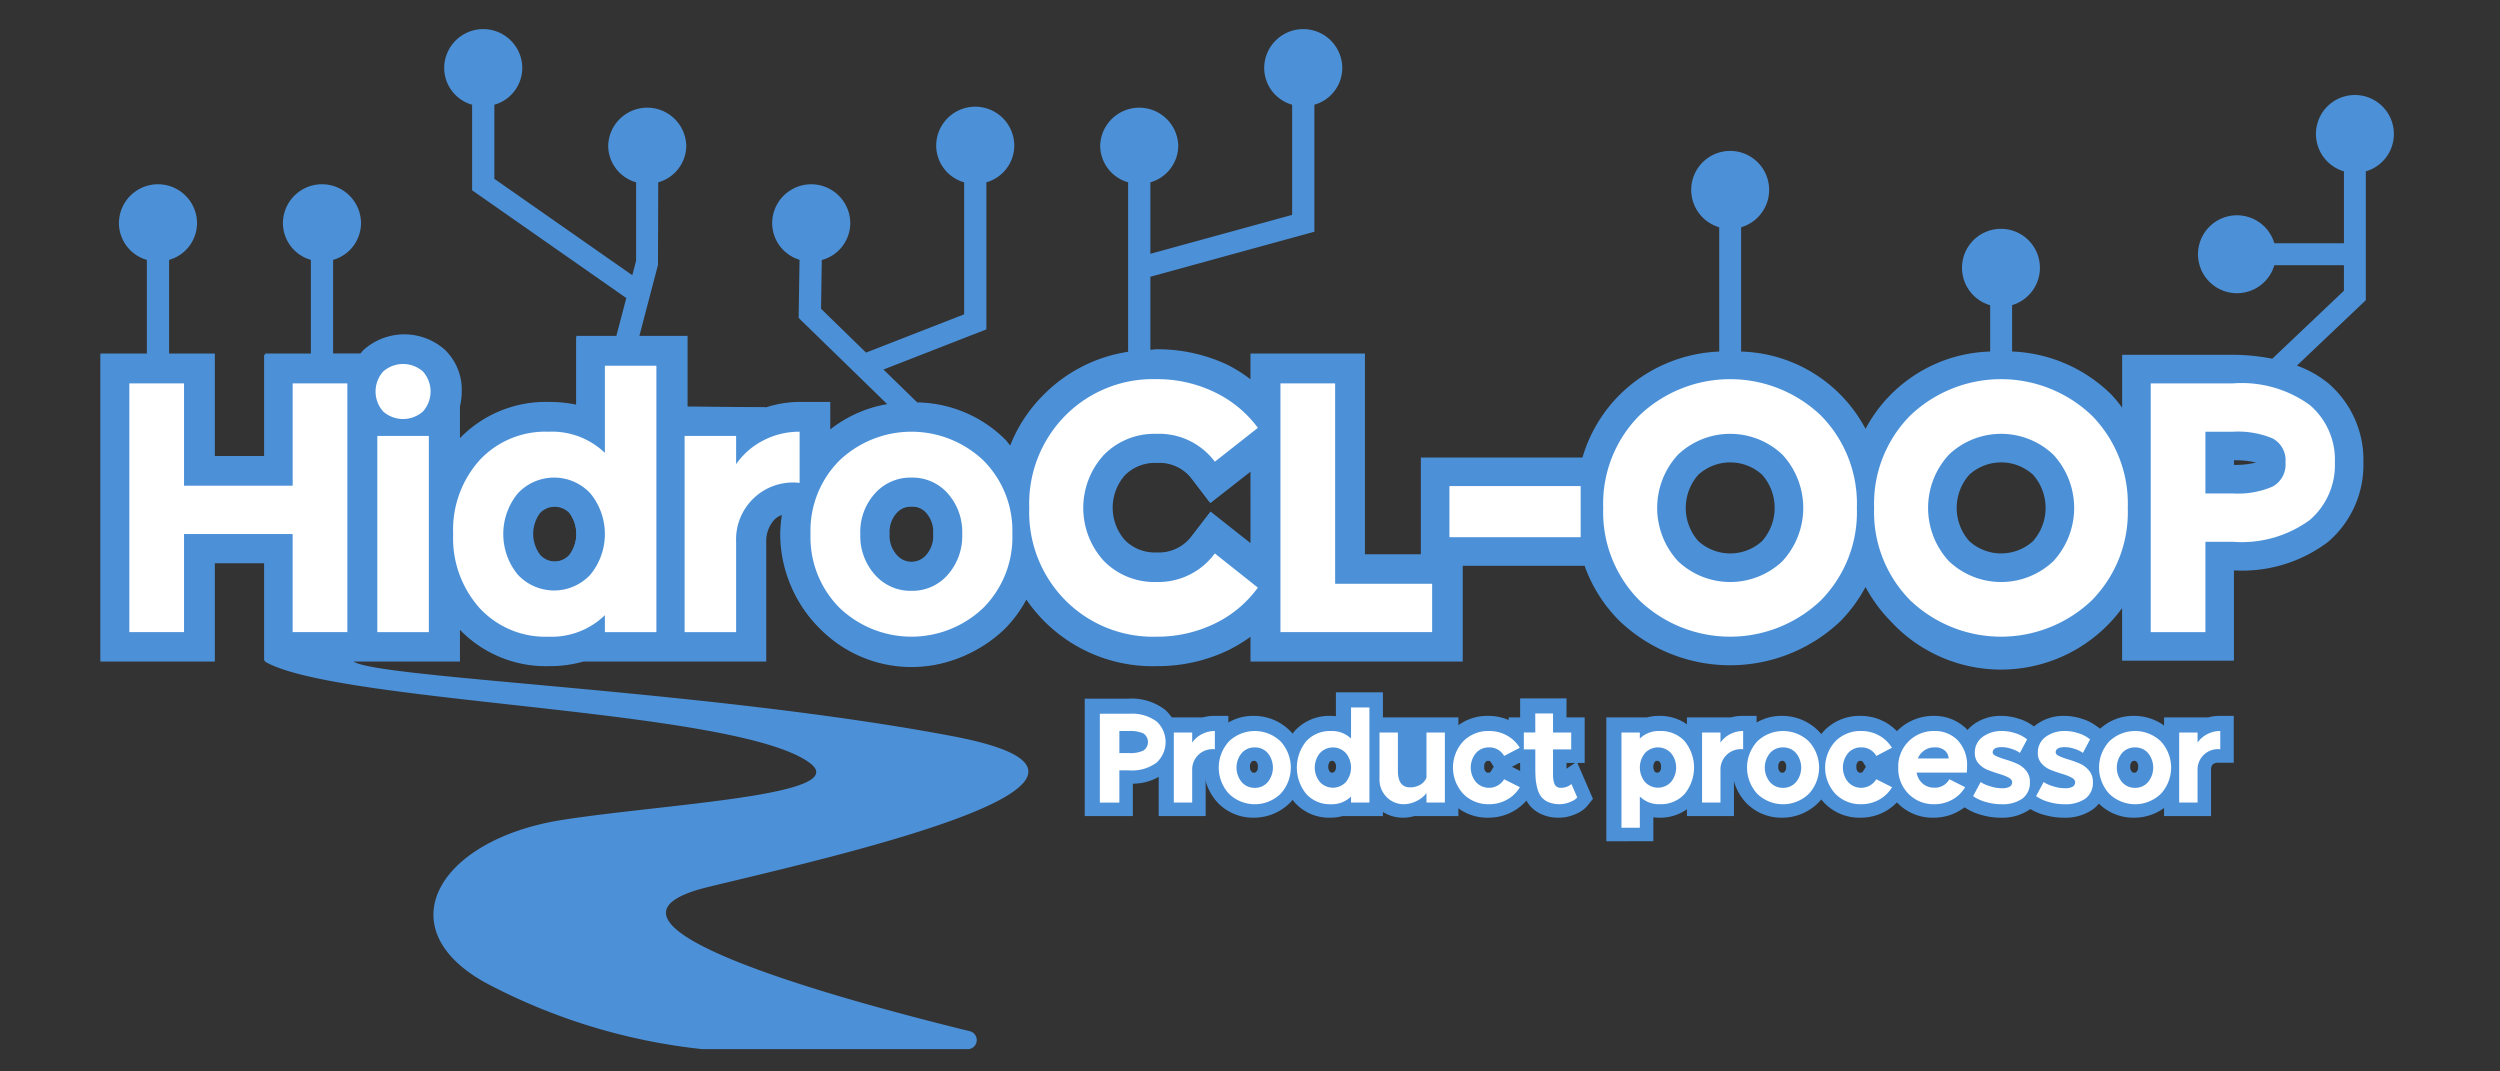 <svg id="Capa_2" data-name="Capa 2" xmlns="http://www.w3.org/2000/svg" viewBox="0 0 99.213 42.52"><rect x="0" y="0" width="99.213" height="42.52" fill="#333333" stroke="none"/><defs><style>.cls-1{fill:#4c91d8;}.cls-2{fill:#fff;}</style></defs><path class="cls-1" d="M54.167,21.995V14.029H49.625v1.022a6.009,6.009,0,0,0-.888-.562,6.491,6.491,0,0,0-2.834-.628c-.087,0-.165.019-.25.022V10.982l6.508-1.786V4.156a1.522,1.522,0,0,0,1.108-1.451,1.549,1.549,0,0,0-3.099,0A1.522,1.522,0,0,0,51.279,4.156V8.528l-5.626,1.544V7.235A1.522,1.522,0,0,0,46.76,5.784a1.55,1.55,0,0,0-3.099,0,1.522,1.522,0,0,0,1.109,1.451v6.725a5.981,5.981,0,0,0-3.325,1.678,5.886,5.886,0,0,0-1.356,2.042c-.072-.08-.127-.17-.205-.246A5.057,5.057,0,0,0,36.4,15.97l-1.34-1.305,4.085-1.594V7.235A1.522,1.522,0,0,0,40.252,5.784a1.549,1.549,0,0,0-3.099,0A1.522,1.522,0,0,0,38.262,7.235v5.239l-3.893,1.519L32.583,12.253l.03-1.935a1.521,1.521,0,0,0,1.13-1.455,1.549,1.549,0,0,0-3.099,0,1.523,1.523,0,0,0,1.086,1.446L31.694,12.616l3.515,3.422a5.039,5.039,0,0,0-2.26,1.003V15.95H31.772a4.377,4.377,0,0,0-1.365.214L27.287,16.132V13.328H25.374l.738-2.815.01-3.277A1.522,1.522,0,0,0,27.235,5.784a1.55,1.55,0,0,0-3.099,0,1.522,1.522,0,0,0,1.108,1.451V10.346l-.151.576L19.618,7.096V4.156a1.522,1.522,0,0,0,1.109-1.451,1.549,1.549,0,0,0-3.099,0A1.522,1.522,0,0,0,18.736,4.156V7.551l6.119,4.277-.394,1.5H22.873v2.732a5.183,5.183,0,0,0-1.082-.109,4.754,4.754,0,0,0-3.538,1.436V16.124a2.494,2.494,0,0,0,.071-.604,2.196,2.196,0,0,0-.677-1.647,2.423,2.423,0,0,0-3.204.002c-.045.043-.091.101-.137.153H13.219V10.313a1.522,1.522,0,0,0,1.108-1.451,1.549,1.549,0,0,0-3.099,0,1.522,1.522,0,0,0,1.109,1.451V14.029H10.521v4.067H8.526V14.029H6.71V10.313A1.522,1.522,0,0,0,7.819,8.862a1.549,1.549,0,0,0-3.099,0,1.522,1.522,0,0,0,1.108,1.451V14.029H3.985V26.253H8.526V22.354H10.521v3.899H10.512c2.847,1.678,18.722,1.852,21.627,4.027,1.722,1.29-5.745,1.619-9.822,2.258-4.969.779-7.043,4.367-2.908,6.537a23.684,23.684,0,0,0,8.451,2.559c.013.001.027.002.041.002H38.398a.361.361,0,0,0,.092-.711C32.737,39.511,22.354,36.594,28.117,35.197c5.206-1.262,18.678-4.282,9.665-5.986C28.122,27.384,15.074,26.93,14.026,26.253h4.227v-1.26a4.742,4.742,0,0,0,3.538,1.443,4.913,4.913,0,0,0,1.363-.183h7.254V21.495a1.255,1.255,0,0,1,.326-.874.731.731,0,0,1,.294-.183,6,6,0,0,0-.065.748,5.257,5.257,0,0,0,8.925,3.758,4.99,4.99,0,0,0,.843-1.149,6.067,6.067,0,0,0,5.173,2.641,6.48,6.48,0,0,0,2.832-.628,5.944,5.944,0,0,0,.89-.537v.982h8.423V21.995Zm-31.566.017a.775.775,0,0,1-1.17-.001,1.389,1.389,0,0,1,.001-1.65.809.809,0,0,1,1.168,0,1.388,1.388,0,0,1,0,1.651Zm14.155.011a.765.765,0,0,1-1.172-.007,1.126,1.126,0,0,1-.278-.831,1.107,1.107,0,0,1,.275-.821.736.736,0,0,1,.596-.254.715.715,0,0,1,.584.249,1.12,1.12,0,0,1,.272.825A1.142,1.142,0,0,1,36.756,22.023Zm12.87-.47L48.041,20.301l-.728.946a1.632,1.632,0,0,1-1.41.677,1.673,1.673,0,0,1-1.258-.485,1.951,1.951,0,0,1-.001-2.581,1.678,1.678,0,0,1,1.259-.486,1.615,1.615,0,0,1,1.407.647l.724.946,1.591-1.244Z"/><path class="cls-1" d="M95.001,5.324a1.546,1.546,0,1,0-1.981,1.476V9.655H90.258a1.546,1.546,0,1,0,0,.87h2.761v1.014l-2.843,2.697a8.178,8.178,0,0,0-1.564-.156H84.218v2.099a6.009,6.009,0,0,0-.409-.5,5.925,5.925,0,0,0-3.959-1.729V12.109a1.546,1.546,0,1,0-.869.004v1.838A5.786,5.786,0,0,0,74.034,17.02a5.761,5.761,0,0,0-4.937-3.068V9.019a1.546,1.546,0,1,0-.869-0v4.933a5.945,5.945,0,0,0-3.963,1.727,5.832,5.832,0,0,0-1.464,2.477h-6.415v3.878H54.118V14.081h-4.438v1.076a5.963,5.963,0,0,0-.998-.62,6.371,6.371,0,0,0-2.797-.624,6.01,6.01,0,0,0-4.397,1.766,5.844,5.844,0,0,0-1.37,2.146c-.099-.118-.182-.244-.293-.355a5.243,5.243,0,0,0-6.959-.288v-1.183H31.733a4.261,4.261,0,0,0-1.386.227v-.059H27.183V13.381H22.871v2.735a5.025,5.025,0,0,0-1.106-.117A4.664,4.664,0,0,0,18.206,17.487c-.02.022-.033.048-.053.07V16.167h-.009a2.472,2.472,0,0,0,.078-.63,2.168,2.168,0,0,0-.66-1.62,2.325,2.325,0,0,0-3.134.002c-.047.045-.095.106-.143.162H10.481v4.06h-2.044V14.081H3.999V26.219h4.438v-3.892h2.044v3.892h7.672V24.836c.019.021.031.046.05.066a4.653,4.653,0,0,0,3.562,1.498A4.791,4.791,0,0,0,23.11,26.219h7.237V21.501a1.292,1.292,0,0,1,.33-.894.851.851,0,0,1,.428-.238,6.003,6.003,0,0,0-.072.823,5.076,5.076,0,0,0,1.48,3.728,5.088,5.088,0,0,0,8.196-1.236,6.068,6.068,0,0,0,5.177,2.716,6.372,6.372,0,0,0,2.798-.624,5.853,5.853,0,0,0,.997-.622v1.064h8.287V22.453h4.917a5.84,5.84,0,0,0,1.38,2.183,6.354,6.354,0,0,0,8.791-.002,5.901,5.901,0,0,0,.977-1.34,5.903,5.903,0,0,0,.983,1.342,5.954,5.954,0,0,0,9.2-.502v2.085h4.438v-3.584a5.64,5.64,0,0,0,3.743-1.136,4.022,4.022,0,0,0,1.395-3.148,3.998,3.998,0,0,0-1.399-3.145,4.219,4.219,0,0,0-1.241-.696l2.736-2.597V6.8A1.541,1.541,0,0,0,95.001,5.324ZM22.593,22.039a.832.832,0,0,1-1.208,0,1.425,1.425,0,0,1,0-1.692.832.832,0,0,1,1.208,0,1.426,1.426,0,0,1,0,1.692Zm14.177.012a.729.729,0,0,1-.6.262.745.745,0,0,1-.61-.268,1.157,1.157,0,0,1-.285-.852,1.139,1.139,0,0,1,.281-.842.765.765,0,0,1,.614-.264.738.738,0,0,1,.604.26,1.155,1.155,0,0,1,.278.846A1.176,1.176,0,0,1,36.77,22.051Zm11.242-1.694-.702.916a1.647,1.647,0,0,1-1.424.689,1.683,1.683,0,0,1-1.27-.494,1.988,1.988,0,0,1,.001-2.625,1.679,1.679,0,0,1,1.269-.494,1.624,1.624,0,0,1,1.421.658l.698.919,1.676-1.319v3.075Zm21.922,1.112a1.879,1.879,0,0,1-2.54,0,1.988,1.988,0,0,1,.001-2.625,1.879,1.879,0,0,1,2.539 0,1.989,1.989,0,0,1,0,2.624Zm10.752,0a1.879,1.879,0,0,1-2.54,0,1.988,1.988,0,0,1,.001-2.625,1.879,1.879,0,0,1,2.539 0,1.989,1.989,0,0,1,0,2.624Zm7.97-3.02v-.183a3.483,3.483,0,0,1,.875.09A3.333,3.333,0,0,1,88.655,18.449Z"/><g id="Capa_4" data-name="Capa 4"><path class="cls-2" d="M85.352,15.215h3.262a4.607,4.607,0,0,1,3.045.854,2.849,2.849,0,0,1,1.001,2.282,2.871,2.871,0,0,1-1.001,2.289,4.579,4.579,0,0,1-3.045.861h-1.092v3.584H85.352Zm2.17,1.918v2.45h1.092a3.478,3.478,0,0,0,1.575-.273.993.993,0,0,0,.511-.959.978.978,0,0,0-.511-.952,3.561,3.561,0,0,0-1.575-.266Z"/><path class="cls-2" d="M75.817,16.482a5.22,5.22,0,0,1,7.189,0,4.978,4.978,0,0,1,1.435,3.675,4.979,4.979,0,0,1-1.435,3.675,5.221,5.221,0,0,1-7.189,0,4.966,4.966,0,0,1-1.442-3.675A4.965,4.965,0,0,1,75.817,16.482Zm5.67,1.561a3.011,3.011,0,0,0-4.144,0,3.117,3.117,0,0,0,0,4.228,3.011,3.011,0,0,0,4.144,0,3.117,3.117,0,0,0,0-4.228Z"/><path class="cls-2" d="M65.066,16.482a5.22,5.22,0,0,1,7.189,0,4.978,4.978,0,0,1,1.435,3.675,4.979,4.979,0,0,1-1.435,3.675,5.221,5.221,0,0,1-7.189,0,4.966,4.966,0,0,1-1.442-3.675A4.965,4.965,0,0,1,65.066,16.482Zm5.67,1.561a3.011,3.011,0,0,0-4.144,0,3.117,3.117,0,0,0,0,4.228,3.011,3.011,0,0,0,4.144,0,3.117,3.117,0,0,0,0-4.228Z"/><path class="cls-2" d="M57.521,19.289h5.208V21.319h-5.208Z"/><path class="cls-2" d="M50.815,15.215h2.17v7.952h3.85v1.918H50.815Z"/><path class="cls-2" d="M45.886,15.047a5.222,5.222,0,0,1,2.304.511,4.608,4.608,0,0,1,1.729,1.421l-1.708,1.344a2.757,2.757,0,0,0-2.324-1.106,2.808,2.808,0,0,0-2.071.826,3.117,3.117,0,0,0,0,4.228,2.808,2.808,0,0,0,2.071.826A2.779,2.779,0,0,0,48.21,21.963l1.708,1.357A4.554,4.554,0,0,1,48.19,24.756a5.222,5.222,0,0,1-2.304.511,4.895,4.895,0,0,1-3.598-1.435,4.966,4.966,0,0,1-1.442-3.675,4.965,4.965,0,0,1,1.442-3.675A4.894,4.894,0,0,1,45.886,15.047Z"/><path class="cls-2" d="M33.315,18.274a4.144,4.144,0,0,1,5.712,0,3.939,3.939,0,0,1,1.148,2.919,3.964,3.964,0,0,1-1.148,2.926,4.128,4.128,0,0,1-5.712,0A3.964,3.964,0,0,1,32.166,21.193,3.939,3.939,0,0,1,33.315,18.274Zm4.298,1.309A1.869,1.869,0,0,0,36.17,18.953a1.888,1.888,0,0,0-1.448.63,2.28,2.28,0,0,0-.581,1.61,2.306,2.306,0,0,0,.581,1.617,1.878,1.878,0,0,0,1.448.637,1.859,1.859,0,0,0,1.442-.637,2.324,2.324,0,0,0,.574-1.617A2.297,2.297,0,0,0,37.612,19.583Z"/><path class="cls-2" d="M31.733,17.133v2.03A2.259,2.259,0,0,0,29.213,21.501v3.584H27.169V17.301h2.044V18.421a2.95,2.95,0,0,1,1.085-.945A3.087,3.087,0,0,1,31.733,17.133Z"/><path class="cls-2" d="M24.005,14.515h2.044V25.085H24.005v-.672a3.029,3.029,0,0,1-2.24.854A3.547,3.547,0,0,1,19.035,24.133,4.156,4.156,0,0,1,17.984,21.193a4.13,4.13,0,0,1,1.051-2.933A3.559,3.559,0,0,1,21.765,17.133a3.028,3.028,0,0,1,2.24.84Zm-.574,5.068a1.965,1.965,0,0,0-2.884,0,2.544,2.544,0,0,0,0,3.22,1.965,1.965,0,0,0,2.884,0,2.544,2.544,0,0,0,0-3.22Z"/><path class="cls-2" d="M15.212,14.739a1.193,1.193,0,0,1,1.568,0,1.189,1.189,0,0,1,0,1.596,1.193,1.193,0,0,1-1.568,0,1.189,1.189,0,0,1,0-1.596Zm-.238,2.562h2.045V25.085H14.974Z"/><path class="cls-2" d="M5.133,15.215H7.303V19.275h4.312V15.215h2.17V25.085H11.614V21.193H7.303V25.085H5.133Z"/></g><g id="Capa_5" data-name="Capa 5"><path class="cls-1" d="M43.048,32.385V27.726h1.732a2.187,2.187,0,0,1,1.455.44,1.677,1.677,0,0,1,.002,2.494,2.064,2.064,0,0,1-1.28.44V32.385Z"/><path class="cls-1" d="M45.983,32.385V28.471h1.744a1.702,1.702,0,0,1,.453-.061h.567v1.859h-.567a.405.405,0,0,0-.255.055.302.302,0,0,0-.078.214V32.385Z"/><path class="cls-1" d="M49.765,32.45a1.944,1.944,0,0,1-1.422-.576,2.102,2.102,0,0,1,0-2.89,1.945,1.945,0,0,1,1.422-.574,2.02,2.02,0,1,1,0,4.04Zm0-2.255a.11.11,0,0,0-.101.042.243.243,0,0,0-.057.19.254.254,0,0,0,.058.194.109.109,0,0,0,.1.043.099.099,0,0,0,.093-.039.26.26,0,0,0,.06-.198.249.249,0,0,0-.058-.193A.102.102,0,0,0,49.765,30.195Z"/><path class="cls-1" d="M52.784,32.45a1.838,1.838,0,0,1-1.391-.588,2.217,2.217,0,0,1,.001-2.869,1.852,1.852,0,0,1,1.39-.583,2.238,2.238,0,0,1,.232.013v-.947h1.865V32.385H53.284A1.885,1.885,0,0,1,52.784,32.45Zm.08-2.255a.102.102,0,0,0-.095.039.353.353,0,0,0,0,.387.101.101,0,0,0,.095.039.106.106,0,0,0,.097-.04.255.255,0,0,0,.056-.192.249.249,0,0,0-.058-.193A.102.102,0,0,0,52.864,30.195Z"/><path class="cls-1" d="M55.675,32.45a1.514,1.514,0,0,1-1.062-.436,1.548,1.548,0,0,1-.465-1.147V28.471h1.864v0h1.865V32.385H56.131A1.661,1.661,0,0,1,55.675,32.45Z"/><path class="cls-1" d="M59.06,32.45a1.944,1.944,0,0,1-1.422-.576,2.102,2.102,0,0,1,0-2.89,1.945,1.945,0,0,1,1.422-.574,2.007,2.007,0,0,1,.985.249,1.932,1.932,0,0,1,.718.688l.316.517-1.079.566,1.084.547-.313.523a1.926,1.926,0,0,1-.72.697A1.995,1.995,0,0,1,59.06,32.45Zm0-2.255a.11.11,0,0,0-.101.042.243.243,0,0,0-.057.19.254.254,0,0,0,.058.194.109.109,0,0,0,.1.043c.056,0,.077-.005.117-.07l.102-.164-.102-.165C59.137,30.2,59.115,30.195,59.06,30.195Z"/><path class="cls-1" d="M61.85,32.45a1.608,1.608,0,0,1-.677-.138,1.297,1.297,0,0,1-.495-.382,1.521,1.521,0,0,1-.251-.534,2.742,2.742,0,0,1-.085-.489c-.009-.133-.015-.292-.015-.479v-.152h-.455V28.471h.455V27.715h1.84v.756h.721v1.805h-.29l.619,1.427-.217.267a1.142,1.142,0,0,1-.147.148,1.396,1.396,0,0,1-.392.216A1.607,1.607,0,0,1,61.85,32.45Zm.317-1.942.339-.232h-.339Z"/><path class="cls-1" d="M63.748,33.385V28.471h1.604a1.949,1.949,0,0,1,.493-.061,1.849,1.849,0,0,1,1.39.583,2.216,2.216,0,0,1,.002,2.87,1.841,1.841,0,0,1-1.392.587,2.008,2.008,0,0,1-.232-.014v.948Zm2.017-3.189a.101.101,0,0,0-.095.039.353.353,0,0,0,0,.387.101.101,0,0,0,.095.039.106.106,0,0,0,.098-.04.255.255,0,0,0,.056-.192.249.249,0,0,0-.058-.193A.101.101,0,0,0,65.765,30.195Z"/><path class="cls-1" d="M66.947,32.385V28.471h1.744a1.702,1.702,0,0,1,.453-.061H69.712v1.859h-.567a.405.405,0,0,0-.255.055.302.302,0,0,0-.078.214V32.385Z"/><path class="cls-1" d="M70.73,32.45a1.944,1.944,0,0,1-1.422-.576,2.102,2.102,0,0,1,0-2.89,1.945,1.945,0,0,1,1.422-.574,2.02,2.02,0,1,1,0,4.04Zm0-2.255a.11.11,0,0,0-.101.042.243.243,0,0,0-.057.19.254.254,0,0,0,.058.194.109.109,0,0,0,.1.043.099.099,0,0,0,.093-.039.26.26,0,0,0,.06-.198.249.249,0,0,0-.058-.193A.102.102,0,0,0,70.73,30.195Z"/><path class="cls-1" d="M73.829,32.45a1.944,1.944,0,0,1-1.422-.576,2.102,2.102,0,0,1,0-2.89,1.945,1.945,0,0,1,1.422-.574,2.007,2.007,0,0,1,.985.249,1.932,1.932,0,0,1,.718.688l.316.517-1.079.566,1.084.547-.313.523a1.926,1.926,0,0,1-.72.697A1.995,1.995,0,0,1,73.829,32.45Zm0-2.255a.11.11,0,0,0-.101.042.243.243,0,0,0-.057.19.254.254,0,0,0,.058.194.109.109,0,0,0,.1.043c.056,0,.077-.005.117-.07l.102-.164-.102-.165C73.906,30.2,73.885,30.195,73.829,30.195Z"/><path class="cls-1" d="M76.73,32.45a1.941,1.941,0,0,1-1.422-.577,2.021,2.021,0,0,1,1.432-3.463,1.815,1.815,0,0,1,1.314.529,1.966,1.966,0,0,1,.543,1.458,2.529,2.529,0,0,1-.015.302l-.022.179.194.099-.313.523a1.926,1.926,0,0,1-.72.697A1.995,1.995,0,0,1,76.73,32.45Z"/><path class="cls-1" d="M79.395,32.45a2.711,2.711,0,0,1-.735-.102,2.186,2.186,0,0,1-.561-.226l-.581-.358.58-1.082-.026-.029a1.172,1.172,0,0,1-.3-.796,1.317,1.317,0,0,1,.549-1.107,1.803,1.803,0,0,1,1.089-.34,2.228,2.228,0,0,1,.701.112,1.801,1.801,0,0,1,.526.25l.513.356-.48.909a1.793,1.793,0,0,1,.139.146,1.258,1.258,0,0,1,.284.813,1.328,1.328,0,0,1-.525,1.116A1.915,1.915,0,0,1,79.395,32.45Z"/><path class="cls-1" d="M81.895,32.45a2.711,2.711,0,0,1-.735-.102,2.186,2.186,0,0,1-.561-.226l-.581-.358.58-1.082-.026-.029a1.172,1.172,0,0,1-.3-.796,1.317,1.317,0,0,1,.549-1.107,1.803,1.803,0,0,1,1.089-.34,2.228,2.228,0,0,1,.701.112,1.801,1.801,0,0,1,.526.25l.513.356-.48.909a1.793,1.793,0,0,1,.139.146,1.258,1.258,0,0,1,.284.813,1.328,1.328,0,0,1-.525,1.116A1.915,1.915,0,0,1,81.895,32.45Z"/><path class="cls-1" d="M84.699,32.45a1.944,1.944,0,0,1-1.422-.576,2.102,2.102,0,0,1,0-2.89,1.945,1.945,0,0,1,1.422-.574,2.02,2.02,0,1,1,0,4.04Zm0-2.255a.11.11,0,0,0-.101.042.243.243,0,0,0-.057.19.254.254,0,0,0,.058.194.109.109,0,0,0,.1.043.099.099,0,0,0,.093-.039.26.26,0,0,0,.06-.198.249.249,0,0,0-.058-.193A.102.102,0,0,0,84.699,30.195Z"/><path class="cls-1" d="M85.882,32.385V28.471h1.744a1.702,1.702,0,0,1,.453-.061h.567v1.859H88.079a.405.405,0,0,0-.255.055.302.302,0,0,0-.078.214V32.385Z"/></g><path class="cls-2" d="M43.648,28.326h1.165a1.644,1.644,0,0,1,1.087.305,1.111,1.111,0,0,1,0,1.633,1.633,1.633,0,0,1-1.087.308H44.422v1.279h-.774Zm.774.685v.875h.391a1.238,1.238,0,0,0,.562-.098.411.411,0,0,0,0-.683,1.286,1.286,0,0,0-.562-.095Z"/><path class="cls-2" d="M48.212,29.01V29.735a.808.808,0,0,0-.9.836v1.279h-.729V29.071h.729v.399a1.043,1.043,0,0,1,.388-.337A1.097,1.097,0,0,1,48.212,29.01Z"/><path class="cls-2" d="M48.776,29.418a1.481,1.481,0,0,1,2.04,0,1.534,1.534,0,0,1,0,2.088,1.473,1.473,0,0,1-2.04,0,1.536,1.536,0,0,1,0-2.088Zm1.535.468a.664.664,0,0,0-.515-.225.673.673,0,0,0-.518.225.905.905,0,0,0,0,1.152.669.669,0,0,0,.518.228.661.661,0,0,0,.515-.228.912.912,0,0,0,0-1.152Z"/><path class="cls-2" d="M53.616,28.076h.73v3.774h-.73V31.61a1.078,1.078,0,0,1-.8.306,1.265,1.265,0,0,1-.975-.405,1.654,1.654,0,0,1,0-2.098,1.273,1.273,0,0,1,.975-.402,1.081,1.081,0,0,1,.8.3Zm-.205,1.81a.702.702,0,0,0-1.029,0,.909.909,0,0,0,0,1.15.702.702,0,0,0,1.029,0,.909.909,0,0,0,0-1.15Z"/><path class="cls-2" d="M54.747,29.071h.729v1.52q0,.655.48.655a.783.783,0,0,0,.407-.103.581.581,0,0,0,.247-.283V29.071h.73v2.779h-.73v-.375a1.102,1.102,0,0,1-.41.322,1.142,1.142,0,0,1-.494.118.939.939,0,0,1-.67-.277.974.974,0,0,1-.29-.738v-1.829Z"/><path class="cls-2" d="M59.692,30.925l.625.315a1.353,1.353,0,0,1-.51.494,1.429,1.429,0,0,1-.715.181,1.385,1.385,0,0,1-1.021-.41,1.536,1.536,0,0,1,0-2.088,1.39,1.39,0,0,1,1.021-.407,1.44,1.44,0,0,1,.71.178,1.364,1.364,0,0,1,.51.487l-.62.325a.666.666,0,0,0-.6-.34.673.673,0,0,0-.518.225.905.905,0,0,0,0,1.152.7.7,0,0,0,1.117-.112Z"/><path class="cls-2" d="M60.927,28.315h.705v.756h.721v.67h-.721v.979a1.682,1.682,0,0,0,.011.2.715.715,0,0,0,.04.17.251.251,0,0,0,.095.13.279.279,0,0,0,.165.045.665.665,0,0,0,.22-.037A.467.467,0,0,0,62.313,31.15l.05-.034.23.529a.639.639,0,0,1-.077.075.994.994,0,0,1-.235.12,1.134,1.134,0,0,1-.837-.01.731.731,0,0,1-.283-.213.961.961,0,0,1-.152-.335,2.158,2.158,0,0,1-.067-.385c-.008-.118-.013-.265-.013-.438v-.72h-.455v-.67h.455Z"/><path class="cls-2" d="M65.877,29.01a1.275,1.275,0,0,1,.976.402,1.654,1.654,0,0,1,0,2.098,1.267,1.267,0,0,1-.976.405,1.078,1.078,0,0,1-.8-.306v1.24h-.729V29.071h.729v.239A1.081,1.081,0,0,1,65.877,29.01Zm.436.875a.703.703,0,0,0-1.03,0,.909.909,0,0,0,0,1.15.703.703,0,0,0,1.03,0,.909.909,0,0,0,0-1.15Z"/><path class="cls-2" d="M69.177,29.01V29.735a.808.808,0,0,0-.9.836v1.279H67.547V29.071h.73v.399a1.043,1.043,0,0,1,.388-.337A1.097,1.097,0,0,1,69.177,29.01Z"/><path class="cls-2" d="M69.741,29.418a1.481,1.481,0,0,1,2.04,0,1.534,1.534,0,0,1,0,2.088,1.473,1.473,0,0,1-2.04,0,1.536,1.536,0,0,1,0-2.088Zm1.535.468a.664.664,0,0,0-.515-.225.673.673,0,0,0-.518.225.905.905,0,0,0,0,1.152.669.669,0,0,0,.518.228.661.661,0,0,0,.515-.228.912.912,0,0,0,0-1.152Z"/><path class="cls-2" d="M74.461,30.925l.625.315a1.353,1.353,0,0,1-.51.494,1.429,1.429,0,0,1-.715.181,1.385,1.385,0,0,1-1.021-.41,1.536,1.536,0,0,1,0-2.088,1.39,1.39,0,0,1,1.021-.407,1.44,1.44,0,0,1,.71.178,1.364,1.364,0,0,1,.51.487l-.62.325a.666.666,0,0,0-.6-.34.673.673,0,0,0-.518.225.905.905,0,0,0,0,1.152.7.7,0,0,0,1.117-.112Z"/><path class="cls-2" d="M76.772,29.01a1.261,1.261,0,0,1,.918.367,1.416,1.416,0,0,1,.372,1.053,1.97,1.97,0,0,1-.01.23H76.062a.723.723,0,0,0,.242.438.688.688,0,0,0,.458.162.66.66,0,0,0,.6-.335l.625.315a1.353,1.353,0,0,1-.51.494,1.429,1.429,0,0,1-.715.181,1.385,1.385,0,0,1-1.021-.41,1.419,1.419,0,0,1-.409-1.045,1.406,1.406,0,0,1,1.439-1.45Zm-.01.65a.683.683,0,0,0-.39.117.698.698,0,0,0-.261.322h1.221a.435.435,0,0,0-.133-.297A.574.574,0,0,0,76.762,29.661Z"/><path class="cls-2" d="M80.557,31.031a.775.775,0,0,1-.298.662,1.364,1.364,0,0,1-.832.223,2.154,2.154,0,0,1-.583-.08,1.716,1.716,0,0,1-.412-.16l-.13-.08.3-.56c.026.017.064.039.115.067a1.735,1.735,0,0,0,.29.109,1.368,1.368,0,0,0,.42.068.611.611,0,0,0,.337-.065.206.206,0,0,0,.088-.175q0-.11-.152-.188a2.211,2.211,0,0,0-.37-.143c-.146-.043-.29-.094-.436-.15a.969.969,0,0,1-.37-.255.6.6,0,0,1-.152-.415.757.757,0,0,1,.315-.649,1.246,1.246,0,0,1,.755-.23,1.652,1.652,0,0,1,.522.083,1.339,1.339,0,0,1,.367.167l.115.08-.285.54c-.023-.017-.055-.037-.095-.062a1.374,1.374,0,0,0-.25-.103,1.167,1.167,0,0,0-.375-.065c-.24,0-.36.07-.36.21,0,.058.051.108.153.153a3.128,3.128,0,0,0,.369.132,3.913,3.913,0,0,1,.433.158.973.973,0,0,1,.368.277A.685.685,0,0,1,80.557,31.031Z"/><path class="cls-2" d="M83.057,31.031a.775.775,0,0,1-.298.662,1.364,1.364,0,0,1-.832.223,2.154,2.154,0,0,1-.583-.08,1.716,1.716,0,0,1-.412-.16l-.13-.08.3-.56c.026.017.064.039.115.067a1.735,1.735,0,0,0,.29.109,1.368,1.368,0,0,0,.42.068.611.611,0,0,0,.337-.065.206.206,0,0,0,.088-.175q0-.11-.152-.188a2.211,2.211,0,0,0-.37-.143c-.146-.043-.29-.094-.436-.15a.969.969,0,0,1-.37-.255.6.6,0,0,1-.152-.415.757.757,0,0,1,.315-.649,1.246,1.246,0,0,1,.755-.23,1.652,1.652,0,0,1,.522.083,1.339,1.339,0,0,1,.367.167l.115.08-.285.54c-.023-.017-.055-.037-.095-.062a1.374,1.374,0,0,0-.25-.103,1.167,1.167,0,0,0-.375-.065c-.24,0-.36.07-.36.21,0,.058.051.108.153.153a3.128,3.128,0,0,0,.369.132,3.913,3.913,0,0,1,.433.158.973.973,0,0,1,.368.277A.685.685,0,0,1,83.057,31.031Z"/><path class="cls-2" d="M83.711,29.418a1.481,1.481,0,0,1,2.04,0,1.534,1.534,0,0,1,0,2.088,1.473,1.473,0,0,1-2.04,0,1.536,1.536,0,0,1,0-2.088Zm1.535.468a.664.664,0,0,0-.515-.225.673.673,0,0,0-.518.225.905.905,0,0,0,0,1.152.669.669,0,0,0,.518.228.661.661,0,0,0,.515-.228.912.912,0,0,0,0-1.152Z"/><path class="cls-2" d="M88.111,29.01V29.735a.808.808,0,0,0-.9.836v1.279h-.73V29.071h.73v.399a1.043,1.043,0,0,1,.388-.337A1.097,1.097,0,0,1,88.111,29.01Z"/></svg>
